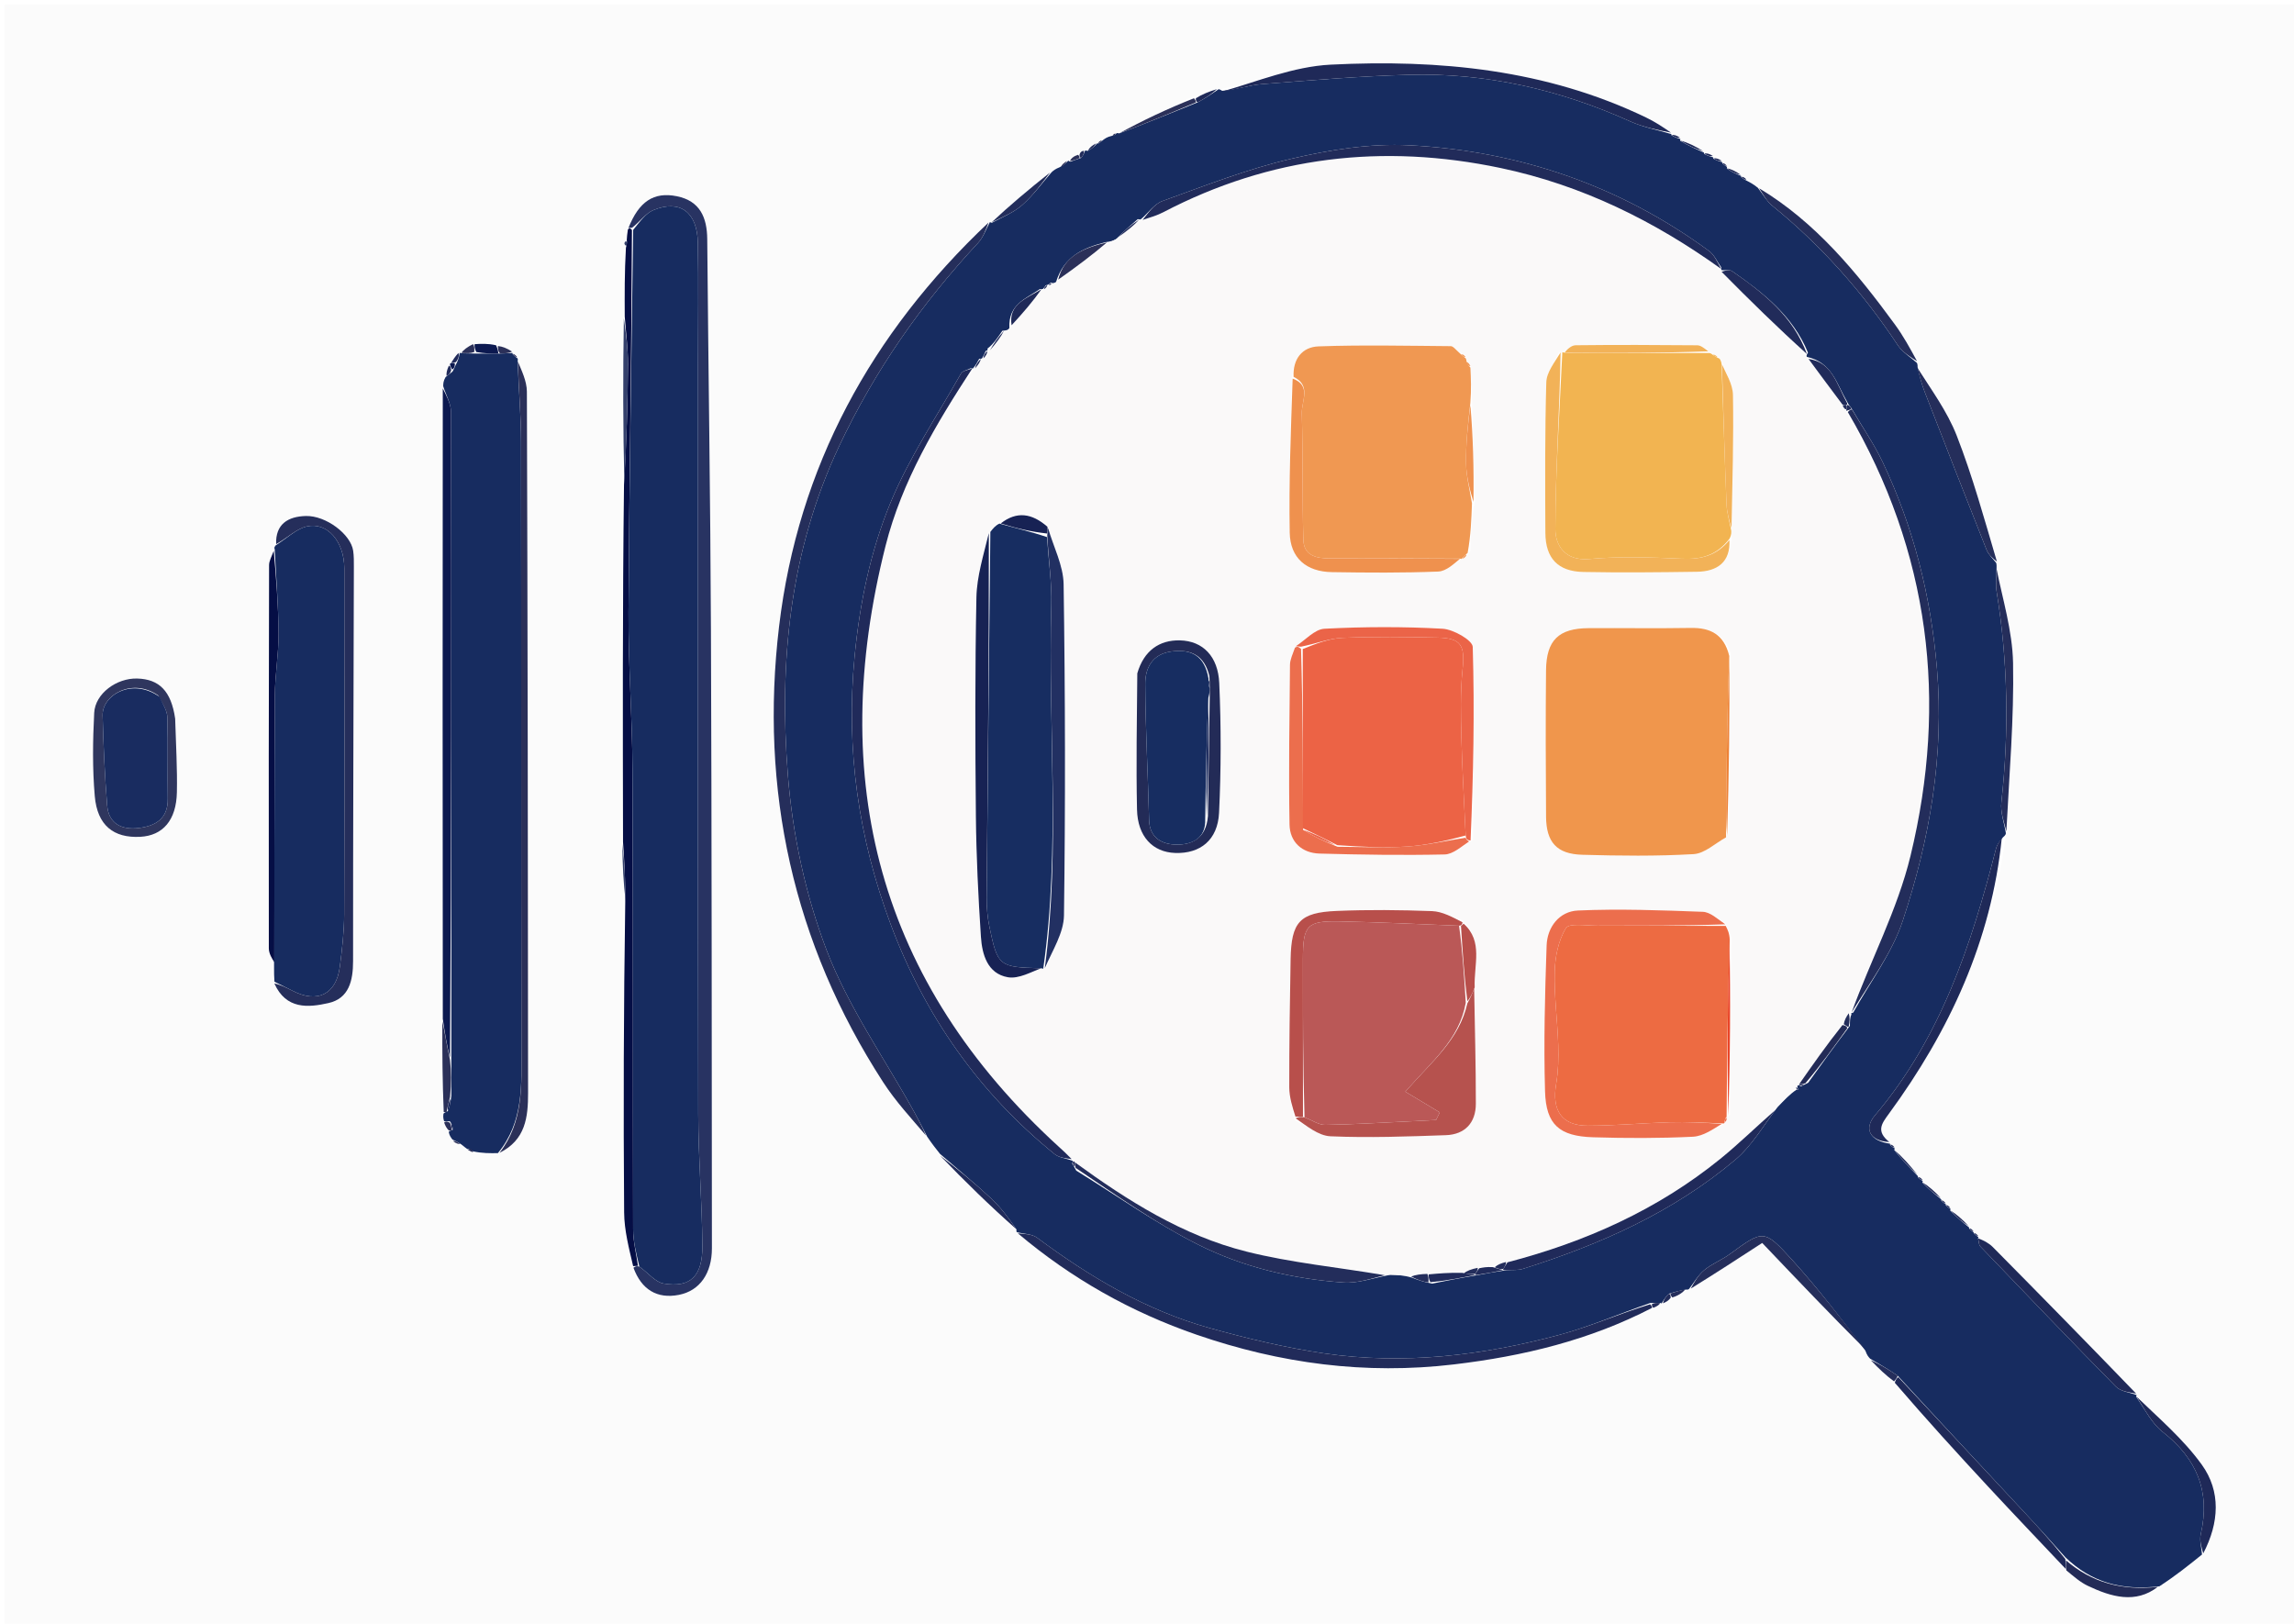 <svg version="1.1" id="Layer_1" xmlns="http://www.w3.org/2000/svg" xmlns:xlink="http://www.w3.org/1999/xlink" x="0px" y="0px"
	 width="100%" viewBox="0 0 493 349" enable-background="new 0 0 493 349" xml:space="preserve">
<path fill="#FBFBFB" opacity="1" stroke="none" 
	d="
M307,350 
	C204.667,350 102.833,350 1,350 
	C1,233.667 1,117.333 1,1 
	C165.333,1 329.667,1 494,1 
	C494,117.333 494,233.667 494,350 
	C431.833,350 369.667,350 307,350 
M418.053,258.338 
	C417.754,258.141 417.455,257.944 417.133,257.851 
	C417.133,257.851 417.233,257.814 417.014,257.194 
	C415.738,256.049 414.462,254.904 413.151,253.859 
	C413.151,253.859 413.254,253.835 413.08,253.306 
	C412.767,253.124 412.453,252.942 412.116,252.862 
	C412.116,252.862 412.216,252.833 411.989,252.2 
	C410.385,250.393 408.781,248.586 407.126,246.874 
	C407.126,246.874 407.232,246.856 407.07,246.325 
	C406.762,246.136 406.453,245.948 406.122,245.865 
	C406.122,245.865 406.219,245.819 405.844,245.088 
	C403.136,243.13 404.369,241.521 405.934,239.385 
	C418.954,221.607 427.984,202.136 431.064,179.669 
	C431.066,179.457 431.069,179.246 431.305,178.315 
	C431.812,166.373 432.849,154.42 432.625,142.492 
	C432.495,135.56 430.341,128.666 429.113,121.373 
	C429.113,121.373 429.01,121.005 429.305,120.41 
	C426.423,111.462 423.928,102.363 420.513,93.622 
	C418.456,88.356 414.968,83.649 412.141,78.328 
	C412.141,78.328 411.97,78.007 412.028,77.286 
	C410.449,74.78 409.011,72.171 407.267,69.785 
	C398.985,58.452 390.105,47.689 377.453,39.9 
	C376.777,39.553 376.1,39.205 375.224,38.266 
	C374.854,38.096 374.483,37.927 374.1,37.869 
	C374.1,37.869 374.207,37.833 374.011,37.351 
	C373.046,36.838 372.082,36.326 371.095,35.908 
	C371.095,35.908 371.192,35.893 371.007,35.375 
	C370.702,35.19 370.397,35.004 370.073,34.913 
	C370.073,34.913 370.162,34.876 369.913,34.281 
	C369.314,34.104 368.714,33.928 368.101,33.864 
	C368.101,33.864 368.208,33.829 367.973,33.194 
	C367.362,33.034 366.751,32.873 366.11,32.83 
	C366.11,32.83 366.228,32.802 365.894,32.196 
	C364.297,31.411 362.699,30.625 361.05,29.938 
	C361.05,29.938 361.151,29.891 360.922,29.282 
	C360.324,29.099 359.725,28.916 359.1,28.852 
	C359.1,28.852 359.22,28.827 358.986,28.183 
	C357.258,27.208 355.579,26.134 353.796,25.274 
	C332.298,14.904 309.291,12.728 285.964,13.895 
	C277.987,14.295 270.153,17.537 262.185,19.207 
	C262.185,19.207 261.907,19.165 261.151,19.143 
	C259.763,19.7 258.376,20.257 256.214,20.823 
	C250.86,23.379 245.506,25.934 240.082,28.567 
	C240.082,28.567 239.987,28.608 239.444,28.733 
	C239.295,28.844 239.147,28.956 238.414,29.085 
	C237.953,29.426 237.493,29.768 236.5,30.137 
	C236.255,30.369 236.01,30.601 235.86,30.872 
	C235.86,30.872 235.842,30.77 235.269,30.842 
	C234.679,31.292 234.089,31.742 233.338,32.295 
	C233.338,32.295 233.171,32.388 232.708,32.4 
	C232.393,32.493 232.156,32.683 231.414,33.046 
	C230.812,33.525 230.21,34.004 229.871,34.755 
	C229.871,34.755 229.573,34.521 228.985,34.686 
	C228.55,35.082 228.114,35.478 227.154,35.973 
	C226.771,36.317 226.388,36.661 225.329,37.13 
	C221.126,40.672 216.923,44.214 212.924,47.888 
	C212.924,47.888 212.754,47.714 212.124,47.943 
	C187.196,71.663 171.521,100.373 167.432,134.617 
	C163.239,169.734 170.431,202.657 189.777,232.564 
	C192.487,236.753 195.931,240.467 199.519,244.869 
	C200.348,245.912 201.177,246.954 201.99,248.686 
	C207.391,253.954 212.792,259.223 218.339,264.699 
	C218.339,264.699 218.553,264.835 218.936,265.317 
	C230.345,274.875 243.154,282.036 257.175,286.873 
	C275.092,293.053 293.406,295.508 312.454,293.251 
	C327.401,291.479 341.663,288.032 355.66,281.064 
	C356.149,280.742 356.639,280.421 357.026,280.065 
	C357.026,280.065 357.091,280.152 357.66,280.107 
	C358.133,279.813 358.605,279.52 359.76,279.114 
	C360.695,278.468 361.631,277.823 362.835,277.249 
	C362.835,277.249 362.998,277.024 363.704,276.909 
	C368.659,273.686 373.614,270.462 378.713,267.146 
	C386.068,274.871 393.46,282.637 400.885,290.942 
	C401.229,291.304 401.572,291.666 402.153,292.648 
	C403.746,294.147 405.34,295.646 407.249,297.726 
	C413.943,305.02 420.606,312.344 427.341,319.6 
	C432.826,325.51 438.398,331.339 444.198,337.819 
	C445.676,338.833 447.052,340.058 448.65,340.82 
	C453.76,343.259 458.963,344.742 464.882,340.852 
	C467.667,338.603 470.453,336.354 473.769,333.623 
	C476.954,327.253 477.296,320.532 473.21,314.837 
	C469.242,309.309 463.898,304.768 459.078,299.913 
	C459.078,299.913 459.205,299.844 458.966,299.217 
	C448.746,288.817 438.54,278.406 428.286,268.04 
	C427.394,267.139 426.194,266.543 425.106,265.899 
	C425.106,265.899 425.204,265.887 425.035,265.359 
	C424.729,265.168 424.422,264.978 424.094,264.899 
	C424.094,264.899 424.207,264.881 424.034,264.355 
	C423.732,264.161 423.431,263.966 423.11,263.873 
	C423.11,263.873 423.208,263.842 422.986,263.226 
	C421.711,262.079 420.435,260.932 419.128,259.882 
	C419.128,259.882 419.228,259.863 419.055,259.336 
	C418.746,259.148 418.438,258.96 418.105,258.888 
	C418.105,258.888 418.222,258.867 418.053,258.338 
M96.205,78.862 
	C96.039,79.542 95.873,80.223 95.278,81.301 
	C95.268,81.872 95.258,82.443 95.064,83.934 
	C95.096,128.955 95.128,173.976 94.973,219.918 
	C95.033,226.285 95.092,232.652 95.047,239.699 
	C95.179,240.13 95.312,240.56 95.454,241.537 
	C95.716,242.014 95.978,242.492 96.207,243.562 
	C96.551,244.016 96.895,244.47 97.426,245.544 
	C97.957,245.737 98.487,245.929 99.548,246.328 
	C99.847,246.545 100.146,246.763 100.703,247.314 
	C101.025,247.431 101.347,247.548 101.669,247.665 
	C101.591,247.467 101.512,247.269 102.012,247.925 
	C103.676,247.896 105.339,247.867 107.667,247.731 
	C112.997,245.014 113.489,240.022 113.487,234.944 
	C113.458,184.69 113.404,134.436 113.232,84.182 
	C113.224,81.854 112.034,79.529 111.323,77.116 
	C111.323,77.116 111.24,77.04 111.053,76.469 
	C110.736,76.246 110.419,76.023 110.093,75.895 
	C110.093,75.895 110.184,75.863 109.925,75.266 
	C108.951,74.859 107.976,74.453 106.213,73.714 
	C104.806,73.8 103.398,73.887 101.333,73.933 
	C100.475,74.554 99.616,75.175 98.868,75.928 
	C98.868,75.928 98.814,75.765 98.217,75.955 
	C97.795,76.635 97.373,77.316 96.724,78.11 
	C96.724,78.11 96.705,78.364 96.205,78.862 
M133.586,181.715 
	C133.781,185.797 133.975,189.879 134.009,194.891 
	C134.026,216.788 133.963,238.685 134.132,260.58 
	C134.162,264.441 135.166,268.293 135.856,272.847 
	C137.851,277.159 141.202,279.218 145.899,278.303 
	C150.417,277.422 153.002,273.631 152.996,268.283 
	C152.952,223.968 152.968,179.652 152.787,135.336 
	C152.672,107.358 152.229,79.382 151.992,51.404 
	C151.952,46.72 150.42,43.185 145.478,42.18 
	C140.462,41.16 137.292,43.349 134.825,49.627 
	C134.781,50.283 134.737,50.938 134.271,51.976 
	C134.242,52.099 134.167,52.234 134.195,52.343 
	C134.252,52.572 134.363,52.787 134.187,53.905 
	C134.212,58.622 134.237,63.338 133.87,68.752 
	C133.876,80.511 133.882,92.27 133.735,104.952 
	C133.788,130.293 133.841,155.634 133.586,181.715 
M58.933,211.735 
	C61.479,217.011 66.257,216.565 70.586,215.589 
	C74.99,214.597 75.88,210.794 75.879,206.578 
	C75.871,178.337 75.984,150.095 76.049,121.853 
	C76.052,120.691 76.067,119.514 75.899,118.37 
	C75.377,114.817 70.056,110.805 65.755,110.903 
	C61.873,110.992 59.176,112.674 58.783,117.513 
	C58.866,117.677 58.95,117.841 58.627,118.767 
	C58.349,119.669 57.83,120.571 57.828,121.473 
	C57.762,148.927 57.732,176.381 57.774,203.835 
	C57.776,204.983 58.52,206.13 58.814,208.024 
	C58.869,209.016 58.924,210.008 58.933,211.735 
M37.616,154.008 
	C36.788,148.529 34.232,145.963 29.474,145.835 
	C25.067,145.716 20.457,149.055 20.243,153.212 
	C19.937,159.166 19.853,165.184 20.367,171.115 
	C20.912,177.407 24.419,180.159 30.157,179.853 
	C34.991,179.595 37.885,176.304 38.014,170.305 
	C38.126,165.169 37.802,160.023 37.616,154.008 
z"/>
<path fill="#172C60" opacity="1" stroke="none" 
	d="
M237.032,30.109 
	C237.493,29.768 237.953,29.426 238.85,29.226 
	C239.519,29.113 239.753,28.861 239.987,28.608 
	C239.987,28.608 240.082,28.567 240.544,28.662 
	C246.34,26.507 251.675,24.256 257.398,21.997 
	C259.159,21.048 260.533,20.106 261.907,19.165 
	C261.907,19.165 262.185,19.207 262.661,19.521 
	C265.835,19.229 268.507,18.289 271.235,18.077 
	C281.75,17.259 292.275,16.361 302.812,16.075 
	C319.403,15.624 335.22,19.269 350.351,26.092 
	C353.149,27.354 356.256,27.933 359.22,28.827 
	C359.22,28.827 359.1,28.852 359.234,29.095 
	C359.962,29.522 360.557,29.707 361.151,29.891 
	C361.151,29.891 361.05,29.938 361.097,30.258 
	C362.839,31.319 364.533,32.061 366.228,32.802 
	C366.228,32.802 366.11,32.83 366.246,33.08 
	C366.99,33.496 367.599,33.663 368.208,33.829 
	C368.208,33.829 368.101,33.864 368.234,34.108 
	C368.966,34.526 369.564,34.701 370.162,34.876 
	C370.162,34.876 370.073,34.913 370.175,35.125 
	C370.582,35.522 370.887,35.708 371.192,35.893 
	C371.192,35.893 371.095,35.908 371.125,36.233 
	C372.173,36.983 373.19,37.408 374.207,37.833 
	C374.207,37.833 374.1,37.869 374.225,38.097 
	C374.708,38.503 375.066,38.681 375.423,38.858 
	C376.1,39.205 376.777,39.553 377.768,40.347 
	C378.996,41.939 379.738,43.294 380.848,44.194 
	C391.426,52.778 400.331,62.835 407.843,74.184 
	C408.849,75.703 410.576,76.745 411.97,78.007 
	C411.97,78.007 412.141,78.328 412.108,78.905 
	C412.579,81.036 413.007,82.619 413.598,84.139 
	C418.01,95.494 422.432,106.845 426.928,118.166 
	C427.347,119.222 428.303,120.064 429.01,121.005 
	C429.01,121.005 429.113,121.373 429.082,122.024 
	C429.054,124.164 428.855,125.685 429.09,127.136 
	C431.533,142.192 431.791,157.276 430.109,172.434 
	C429.872,174.572 430.724,176.831 431.072,179.034 
	C431.069,179.246 431.066,179.457 430.472,179.953 
	C429.568,180.963 429.15,181.662 428.956,182.418 
	C423.663,203.046 417.083,223.064 402.956,239.713 
	C400.424,242.697 401.963,245.248 406.219,245.819 
	C406.219,245.819 406.122,245.865 406.212,246.082 
	C406.612,246.484 406.922,246.67 407.232,246.856 
	C407.232,246.856 407.126,246.874 407.104,247.208 
	C408.793,249.306 410.504,251.069 412.216,252.833 
	C412.216,252.833 412.116,252.862 412.211,253.08 
	C412.622,253.477 412.938,253.656 413.254,253.835 
	C413.254,253.835 413.151,253.859 413.144,254.176 
	C414.502,255.6 415.868,256.707 417.233,257.814 
	C417.233,257.814 417.133,257.851 417.217,258.07 
	C417.608,258.482 417.915,258.675 418.222,258.867 
	C418.222,258.867 418.105,258.888 418.201,259.097 
	C418.607,259.492 418.917,259.677 419.228,259.863 
	C419.228,259.863 419.128,259.882 419.127,260.199 
	C420.487,261.625 421.847,262.733 423.208,263.842 
	C423.208,263.842 423.11,263.873 423.2,264.089 
	C423.596,264.498 423.901,264.689 424.207,264.881 
	C424.207,264.881 424.094,264.899 424.19,265.108 
	C424.593,265.506 424.898,265.696 425.204,265.887 
	C425.204,265.887 425.106,265.899 425.109,266.209 
	C425.268,266.988 425.29,267.584 425.598,267.905 
	C435.27,277.985 444.926,288.082 454.729,298.033 
	C455.766,299.085 457.691,299.261 459.205,299.844 
	C459.205,299.844 459.078,299.913 459.099,300.217 
	C460.976,302.96 462.428,305.915 464.763,307.744 
	C472.105,313.493 475.075,320.551 472.96,329.735 
	C472.647,331.098 473.126,332.643 473.238,334.104 
	C470.453,336.354 467.667,338.603 464.075,340.946 
	C455.951,341.913 449.475,340.097 443.874,334.714 
	C440.806,331.257 437.899,328.09 434.969,324.944 
	C425.973,315.284 416.967,305.633 407.818,295.673 
	C405.752,294.255 403.833,293.141 401.915,292.028 
	C401.572,291.666 401.229,291.304 400.885,290.297 
	C395.626,283.308 390.587,276.763 385.048,270.674 
	C379.082,264.115 378.9,264.333 371.734,269.552 
	C369.995,270.818 367.903,271.623 366.254,272.981 
	C364.946,274.058 364.067,275.657 362.998,277.024 
	C362.998,277.024 362.835,277.249 362.309,277.167 
	C360.85,277.392 359.918,277.699 358.657,278.054 
	C357.916,278.787 357.504,279.469 357.091,280.152 
	C357.091,280.152 357.026,280.065 356.724,280.042 
	C355.95,280.018 355.479,280.017 354.634,280.054 
	C347.89,282.39 341.642,285.147 335.124,286.899 
	C318.568,291.347 301.68,293.369 284.603,290.883 
	C276.323,289.677 268.111,287.692 260.036,285.455 
	C246.309,281.652 234.253,274.471 222.886,266.024 
	C221.766,265.191 220.013,265.211 218.553,264.835 
	C218.553,264.835 218.339,264.699 218.46,264.263 
	C216.731,261.73 215.036,259.47 213,257.574 
	C209.446,254.264 205.682,251.177 202.006,247.996 
	C201.177,246.954 200.348,245.912 199.257,244.303 
	C198.151,242.149 197.332,240.547 196.461,238.975 
	C190.06,227.419 182.287,216.389 177.629,204.17 
	C173.099,192.291 170.328,179.31 169.323,166.611 
	C167.405,142.373 169.684,118.515 180.346,95.883 
	C188.006,79.622 198.041,65.272 210.197,52.213 
	C211.34,50.984 211.915,49.226 212.754,47.714 
	C212.754,47.714 212.924,47.888 213.189,47.868 
	C215.568,46.597 217.935,45.63 219.734,44.027 
	C222.061,41.952 223.936,39.369 226.006,37.005 
	C226.388,36.661 226.771,36.317 227.764,35.926 
	C228.774,35.426 229.173,34.974 229.573,34.521 
	C229.573,34.521 229.871,34.755 230.06,34.742 
	C230.835,34.482 231.421,34.235 232.331,33.938 
	C232.827,33.388 232.999,32.888 233.171,32.388 
	C233.171,32.388 233.338,32.295 233.752,32.431 
	C234.725,31.968 235.283,31.369 235.842,30.77 
	C235.842,30.77 235.86,30.872 236.071,30.83 
	C236.532,30.562 236.782,30.335 237.032,30.109 
M225.185,61.191 
	C225.185,61.191 225.304,61.223 224.747,61.323 
	C224.542,61.624 224.337,61.925 224.111,62.125 
	C224.111,62.125 224.21,62.153 223.495,62.12 
	C220.61,64.153 216.661,65.327 216.925,70.506 
	C216.781,70.846 216.525,71.029 215.416,71.088 
	C214.448,72.534 213.479,73.981 212.182,74.948 
	C212.286,75.111 212.391,75.273 211.834,75.437 
	C211.586,76.001 211.338,76.566 211.042,77.035 
	C211.042,77.035 211.136,77.086 210.428,77.132 
	C210.04,77.857 209.652,78.581 209.141,79.139 
	C209.141,79.139 209.312,79.256 208.58,79.16 
	C207.875,79.53 206.843,79.715 206.515,80.297 
	C201.337,89.482 195.374,98.357 191.378,108.04 
	C187.059,118.508 184.761,129.616 183.652,141.179 
	C181.741,161.114 184.506,180.117 191.383,198.586 
	C198.666,218.143 210.32,234.829 226.637,248.046 
	C227.628,248.848 229.174,248.966 230.532,249.501 
	C230.532,249.501 230.643,249.547 230.421,250.076 
	C230.613,250.384 230.805,250.693 231.301,251.604 
	C239.972,256.944 248.336,262.893 257.397,267.457 
	C267.125,272.358 277.818,274.885 288.744,275.649 
	C291.78,275.862 294.911,274.729 298.818,273.979 
	C300.229,274.028 301.64,274.077 303.46,274.601 
	C304.637,275.058 305.814,275.514 307.793,275.886 
	C310.871,275.265 313.948,274.645 317.827,274.005 
	C319.555,273.676 321.282,273.346 323.829,273.004 
	C324.986,272.919 326.212,273.053 327.29,272.714 
	C343.845,267.507 359.562,260.54 372.936,249.262 
	C376.446,246.302 378.889,242.077 382.057,237.862 
	C383.362,236.51 384.666,235.158 386.154,234.152 
	C386.276,234.183 386.398,234.215 386.52,234.246 
	C386.394,234.038 386.267,233.829 386.274,233.306 
	C386.274,233.306 386.575,233.144 387.034,233.49 
	C387.355,233.331 387.676,233.173 388.599,232.709 
	C391.404,228.798 394.209,224.887 397.559,220.485 
	C397.562,219.533 397.566,218.58 397.911,218.034 
	C397.793,217.902 397.674,217.77 398.275,217.637 
	C401.896,211.077 406.611,204.878 408.924,197.885 
	C414.718,180.362 417.861,162.448 416.266,143.635 
	C414.944,128.034 411.256,113.389 404.634,99.38 
	C402.762,95.419 400.223,91.773 397.775,87.554 
	C397.577,87.287 397.321,87.101 396.929,86.287 
	C394.74,82.594 393.742,77.835 388.247,76.697 
	C388.247,76.697 388.119,76.416 388.547,75.782 
	C385.315,67.902 378.939,62.927 372.247,58.281 
	C371.68,57.888 370.653,58.157 369.946,58.054 
	C369.946,58.054 369.888,58.163 369.894,57.447 
	C369.042,56.264 368.421,54.765 367.303,53.946 
	C348.115,39.882 326.421,32.428 302.838,31.227 
	C294.432,30.799 285.718,32.205 277.463,34.133 
	C268.046,36.332 258.939,39.924 249.806,43.212 
	C248.006,43.861 246.701,45.886 245.124,47.17 
	C245.124,47.17 245.232,47.206 244.505,47.1 
	C243.003,48.402 241.5,49.704 239.765,51.495 
	C239.278,51.703 238.791,51.911 237.52,52.062 
	C232.876,53.276 228.639,55.015 226.917,60.723 
	C226.617,60.841 226.317,60.958 225.817,60.739 
	C225.621,60.928 225.426,61.117 225.185,61.191 
z"/>
<path fill="#172C60" opacity="1" stroke="none" 
	d="
M95.445,240.991 
	C95.312,240.56 95.179,240.13 95.308,239.355 
	C95.568,239.01 95.985,239.006 96.251,238.799 
	C96.676,237.717 96.835,236.843 96.99,235.527 
	C96.989,232.735 96.991,230.384 96.994,227.562 
	C96.997,180.925 97.02,134.758 96.928,88.592 
	C96.925,86.731 95.833,84.873 95.248,83.014 
	C95.258,82.443 95.268,81.872 95.765,81.037 
	C96.51,80.512 96.768,80.25 97.268,79.827 
	C97.669,79.12 97.828,78.574 98.241,77.827 
	C98.601,77.005 98.707,76.385 98.814,75.765 
	C98.814,75.765 98.868,75.928 99.204,75.919 
	C100.327,75.936 101.114,75.962 102.333,75.992 
	C104.208,75.994 105.65,75.992 107.478,75.985 
	C108.637,75.941 109.41,75.902 110.184,75.863 
	C110.184,75.863 110.093,75.895 110.188,76.132 
	C110.602,76.592 110.921,76.816 111.24,77.04 
	C111.24,77.04 111.323,77.116 111.254,77.631 
	C111.463,83.762 111.974,89.377 111.982,94.993 
	C112.049,138.403 111.968,181.813 112.065,225.224 
	C112.083,233.209 112.539,241.158 107.002,247.839 
	C105.339,247.867 103.676,247.896 101.614,247.456 
	C100.958,246.952 100.702,246.95 100.445,246.98 
	C100.146,246.763 99.847,246.545 99.15,245.973 
	C98.247,245.387 97.743,245.156 97.239,244.925 
	C96.895,244.47 96.551,244.016 96.436,243.271 
	C96.666,242.981 97.091,242.954 97.306,242.805 
	C97.323,242.102 97.126,241.55 96.681,240.996 
	C96.104,240.976 95.774,240.975 95.445,240.991 
z"/>
<path fill="#172C60" opacity="1" stroke="none" 
	d="
M59.033,118.005 
	C58.95,117.841 58.866,117.677 59.241,117.216 
	C61.755,115.619 63.66,113.687 65.897,113.156 
	C70.308,112.109 73.986,116.381 73.993,122.143 
	C74.025,146.914 74.048,171.684 73.967,196.455 
	C73.955,200.236 73.519,204.034 73.031,207.792 
	C72.264,213.7 68.222,215.699 62.916,212.966 
	C61.612,212.295 60.292,211.654 58.979,210.999 
	C58.924,210.008 58.869,209.016 58.894,207.164 
	C58.991,187.364 58.954,168.424 59.067,149.484 
	C59.094,145.034 59.893,140.585 59.864,136.139 
	C59.825,130.093 59.332,124.05 59.033,118.005 
z"/>
<path fill="#283362" opacity="1" stroke="none" 
	d="
M135.054,49.009 
	C137.292,43.349 140.462,41.16 145.478,42.18 
	C150.42,43.185 151.952,46.72 151.992,51.404 
	C152.229,79.382 152.672,107.358 152.787,135.336 
	C152.968,179.652 152.952,223.968 152.996,268.283 
	C153.002,273.631 150.417,277.422 145.899,278.303 
	C141.202,279.218 137.851,277.159 136.134,272.474 
	C136.644,272.089 136.875,272.079 137.409,272.235 
	C139.339,273.606 140.838,275.573 142.617,275.872 
	C148.335,276.833 150.992,274.319 150.946,267.792 
	C150.879,258.35 150.073,248.911 150.057,239.47 
	C149.964,185.701 150.013,131.932 150.013,78.163 
	C150.013,69.511 150.131,60.858 149.976,52.209 
	C149.857,45.578 146.125,42.819 140.432,45.156 
	C138.755,45.845 137.533,47.642 135.84,48.951 
	C135.403,48.984 135.229,48.997 135.054,49.009 
z"/>
<path fill="#252E5B" opacity="1" stroke="none" 
	d="
M212.439,47.828 
	C211.915,49.226 211.34,50.984 210.197,52.213 
	C198.041,65.272 188.006,79.622 180.346,95.883 
	C169.684,118.515 167.405,142.373 169.323,166.611 
	C170.328,179.31 173.099,192.291 177.629,204.17 
	C182.287,216.389 190.06,227.419 196.461,238.975 
	C197.332,240.547 198.151,242.149 199.015,244.069 
	C195.931,240.467 192.487,236.753 189.777,232.564 
	C170.431,202.657 163.239,169.734 167.432,134.617 
	C171.521,100.373 187.196,71.663 212.439,47.828 
z"/>
<path fill="#2B3059" opacity="1" stroke="none" 
	d="
M107.334,247.785 
	C112.539,241.158 112.083,233.209 112.065,225.224 
	C111.968,181.813 112.049,138.403 111.982,94.993 
	C111.974,89.377 111.463,83.762 111.29,77.674 
	C112.034,79.529 113.224,81.854 113.232,84.182 
	C113.404,134.436 113.458,184.69 113.487,234.944 
	C113.489,240.022 112.997,245.014 107.334,247.785 
z"/>
<path fill="#050E45" opacity="1" stroke="none" 
	d="
M137.107,272.068 
	C136.875,272.079 136.644,272.089 136.066,272.125 
	C135.166,268.293 134.162,264.441 134.132,260.58 
	C133.963,238.685 134.026,216.788 134.368,194.128 
	C134.449,189.235 134.171,185.105 133.893,180.975 
	C133.841,155.634 133.788,130.293 134.103,104.19 
	C134.646,95.031 134.909,86.634 134.953,78.236 
	C134.97,74.844 134.507,71.449 134.262,68.055 
	C134.237,63.338 134.212,58.622 134.513,53.266 
	C134.791,52.282 134.742,51.938 134.693,51.594 
	C134.737,50.938 134.781,50.283 134.939,49.318 
	C135.229,48.997 135.403,48.984 135.814,49.428 
	C135.703,77.126 135.223,104.367 135.072,131.61 
	C135.01,142.882 135.883,154.156 135.93,165.431 
	C136.067,198.367 135.978,231.305 136.064,264.241 
	C136.07,266.851 136.743,269.459 137.107,272.068 
z"/>
<path fill="#212B5A" opacity="1" stroke="none" 
	d="
M218.744,265.076 
	C220.013,265.211 221.766,265.191 222.886,266.024 
	C234.253,274.471 246.309,281.652 260.036,285.455 
	C268.111,287.692 276.323,289.677 284.603,290.883 
	C301.68,293.369 318.568,291.347 335.124,286.899 
	C341.642,285.147 347.89,282.39 354.637,280.326 
	C355.022,280.741 355.03,280.922 355.039,281.104 
	C341.663,288.032 327.401,291.479 312.454,293.251 
	C293.406,295.508 275.092,293.053 257.175,286.873 
	C243.154,282.036 230.345,274.875 218.744,265.076 
z"/>
<path fill="#252E5B" opacity="1" stroke="none" 
	d="
M58.956,211.367 
	C60.292,211.654 61.612,212.295 62.916,212.966 
	C68.222,215.699 72.264,213.7 73.031,207.792 
	C73.519,204.034 73.955,200.236 73.967,196.455 
	C74.048,171.684 74.025,146.914 73.993,122.143 
	C73.986,116.381 70.308,112.109 65.897,113.156 
	C63.66,113.687 61.755,115.619 59.344,116.959 
	C59.176,112.674 61.873,110.992 65.755,110.903 
	C70.056,110.805 75.377,114.817 75.899,118.37 
	C76.067,119.514 76.052,120.691 76.049,121.853 
	C75.984,150.095 75.871,178.337 75.879,206.578 
	C75.88,210.794 74.99,214.597 70.586,215.589 
	C66.257,216.565 61.479,217.011 58.956,211.367 
z"/>
<path fill="#0C1950" opacity="1" stroke="none" 
	d="
M95.156,83.474 
	C95.833,84.873 96.925,86.731 96.928,88.592 
	C97.02,134.758 96.997,180.925 96.71,227.285 
	C96.003,224.651 95.582,221.824 95.16,218.998 
	C95.128,173.976 95.096,128.955 95.156,83.474 
z"/>
<path fill="#1F2958" opacity="1" stroke="none" 
	d="
M359.103,28.505 
	C356.256,27.933 353.149,27.354 350.351,26.092 
	C335.22,19.269 319.403,15.624 302.812,16.075 
	C292.275,16.361 281.75,17.259 271.235,18.077 
	C268.507,18.289 265.835,19.229 262.696,19.657 
	C270.153,17.537 277.987,14.295 285.964,13.895 
	C309.291,12.728 332.298,14.904 353.796,25.274 
	C355.579,26.134 357.258,27.208 359.103,28.505 
z"/>
<path fill="#2F365E" opacity="1" stroke="none" 
	d="
M37.643,154.445 
	C37.802,160.023 38.126,165.169 38.014,170.305 
	C37.885,176.304 34.991,179.595 30.157,179.853 
	C24.419,180.159 20.912,177.407 20.367,171.115 
	C19.853,165.184 19.937,159.166 20.243,153.212 
	C20.457,149.055 25.067,145.716 29.474,145.835 
	C34.232,145.963 36.788,148.529 37.643,154.445 
M34.003,149.481 
	C28.435,145.561 21.94,149.388 22.055,153.756 
	C22.225,160.212 22.51,166.673 23.03,173.109 
	C23.351,177.089 26.214,178.408 29.803,177.969 
	C33.402,177.529 36.121,175.987 36.056,171.663 
	C35.969,165.832 36.123,159.997 35.968,154.169 
	C35.932,152.794 35.075,151.442 34.003,149.481 
z"/>
<path fill="#1F2958" opacity="1" stroke="none" 
	d="
M406.032,245.454 
	C401.963,245.248 400.424,242.697 402.956,239.713 
	C417.083,223.064 423.663,203.046 428.956,182.418 
	C429.15,181.662 429.568,180.963 430.201,180.118 
	C427.984,202.136 418.954,221.607 405.934,239.385 
	C404.369,241.521 403.136,243.13 406.032,245.454 
z"/>
<path fill="#252E5B" opacity="1" stroke="none" 
	d="
M431.188,178.675 
	C430.724,176.831 429.872,174.572 430.109,172.434 
	C431.791,157.276 431.533,142.192 429.09,127.136 
	C428.855,125.685 429.054,124.164 429.075,122.215 
	C430.341,128.666 432.495,135.56 432.625,142.492 
	C432.849,154.42 431.812,166.373 431.188,178.675 
z"/>
<path fill="#1F2958" opacity="1" stroke="none" 
	d="
M407.965,295.979 
	C416.967,305.633 425.973,315.284 434.969,324.944 
	C437.899,328.09 440.806,331.257 443.861,335.079 
	C443.976,336.23 443.953,336.717 443.931,337.204 
	C438.398,331.339 432.826,325.51 427.341,319.6 
	C420.606,312.344 413.943,305.02 407.204,297.193 
	C407.428,296.434 407.697,296.206 407.965,295.979 
z"/>
<path fill="#252E5B" opacity="1" stroke="none" 
	d="
M363.351,276.967 
	C364.067,275.657 364.946,274.058 366.254,272.981 
	C367.903,271.623 369.995,270.818 371.734,269.552 
	C378.9,264.333 379.082,264.115 385.048,270.674 
	C390.587,276.763 395.626,283.308 400.869,290.028 
	C393.46,282.637 386.068,274.871 378.713,267.146 
	C373.614,270.462 368.659,273.686 363.351,276.967 
z"/>
<path fill="#252E5B" opacity="1" stroke="none" 
	d="
M411.999,77.647 
	C410.576,76.745 408.849,75.703 407.843,74.184 
	C400.331,62.835 391.426,52.778 380.848,44.194 
	C379.738,43.294 378.996,41.939 378.041,40.457 
	C390.105,47.689 398.985,58.452 407.267,69.785 
	C409.011,72.171 410.449,74.78 411.999,77.647 
z"/>
<path fill="#252E5B" opacity="1" stroke="none" 
	d="
M429.157,120.707 
	C428.303,120.064 427.347,119.222 426.928,118.166 
	C422.432,106.845 418.01,95.494 413.598,84.139 
	C413.007,82.619 412.579,81.036 412.099,79.087 
	C414.968,83.649 418.456,88.356 420.513,93.622 
	C423.928,102.363 426.423,111.462 429.157,120.707 
z"/>
<path fill="#050E45" opacity="1" stroke="none" 
	d="
M58.83,118.386 
	C59.332,124.05 59.825,130.093 59.864,136.139 
	C59.893,140.585 59.094,145.034 59.067,149.484 
	C58.954,168.424 58.991,187.364 58.946,206.791 
	C58.52,206.13 57.776,204.983 57.774,203.835 
	C57.732,176.381 57.762,148.927 57.828,121.473 
	C57.83,120.571 58.349,119.669 58.83,118.386 
z"/>
<path fill="#1F2958" opacity="1" stroke="none" 
	d="
M459.085,299.53 
	C457.691,299.261 455.766,299.085 454.729,298.033 
	C444.926,288.082 435.27,277.985 425.598,267.905 
	C425.29,267.584 425.268,266.988 425.125,266.163 
	C426.194,266.543 427.394,267.139 428.286,268.04 
	C438.54,278.406 448.746,288.817 459.085,299.53 
z"/>
<path fill="#1F2958" opacity="1" stroke="none" 
	d="
M473.503,333.864 
	C473.126,332.643 472.647,331.098 472.96,329.735 
	C475.075,320.551 472.105,313.493 464.763,307.744 
	C462.428,305.915 460.976,302.96 459.139,300.157 
	C463.898,304.768 469.242,309.309 473.21,314.837 
	C477.296,320.532 476.954,327.253 473.503,333.864 
z"/>
<path fill="#34406C" opacity="1" stroke="none" 
	d="
M134.066,68.404 
	C134.507,71.449 134.97,74.844 134.953,78.236 
	C134.909,86.634 134.646,95.031 134.18,103.728 
	C133.882,92.27 133.876,80.511 134.066,68.404 
z"/>
<path fill="#232B57" opacity="1" stroke="none" 
	d="
M444.064,337.512 
	C443.953,336.717 443.976,336.23 444.011,335.378 
	C449.475,340.097 455.951,341.913 463.74,341.063 
	C458.963,344.742 453.76,343.259 448.65,340.82 
	C447.052,340.058 445.676,338.833 444.064,337.512 
z"/>
<path fill="#212B5A" opacity="1" stroke="none" 
	d="
M201.998,248.341 
	C205.682,251.177 209.446,254.264 213,257.574 
	C215.036,259.47 216.731,261.73 218.387,264.159 
	C212.792,259.223 207.391,253.954 201.998,248.341 
z"/>
<path fill="#2B3059" opacity="1" stroke="none" 
	d="
M257.01,22.005 
	C251.675,24.256 246.34,26.507 240.579,28.624 
	C245.506,25.934 250.86,23.379 256.605,21.116 
	C257.001,21.608 257.006,21.806 257.01,22.005 
z"/>
<path fill="#232D5B" opacity="1" stroke="none" 
	d="
M225.668,37.068 
	C223.936,39.369 222.061,41.952 219.734,44.027 
	C217.935,45.63 215.568,46.597 213.087,47.802 
	C216.923,44.214 221.126,40.672 225.668,37.068 
z"/>
<path fill="#2B3059" opacity="1" stroke="none" 
	d="
M95.067,219.458 
	C95.582,221.824 96.003,224.651 96.709,227.755 
	C96.991,230.384 96.989,232.735 96.728,235.739 
	C96.308,237.264 96.146,238.135 95.985,239.006 
	C95.985,239.006 95.568,239.01 95.36,239.014 
	C95.092,232.652 95.033,226.285 95.067,219.458 
z"/>
<path fill="#34406C" opacity="1" stroke="none" 
	d="
M133.74,181.345 
	C134.171,185.105 134.449,189.235 134.448,193.663 
	C133.975,189.879 133.781,185.797 133.74,181.345 
z"/>
<path fill="#1F2958" opacity="1" stroke="none" 
	d="
M412.103,252.517 
	C410.504,251.069 408.793,249.306 407.129,247.161 
	C408.781,248.586 410.385,250.393 412.103,252.517 
z"/>
<path fill="#252E5B" opacity="1" stroke="none" 
	d="
M407.818,295.673 
	C407.697,296.206 407.428,296.434 407.046,296.903 
	C405.34,295.646 403.746,294.147 402.034,292.338 
	C403.833,293.141 405.752,294.255 407.818,295.673 
z"/>
<path fill="#1F2958" opacity="1" stroke="none" 
	d="
M423.097,263.534 
	C421.847,262.733 420.487,261.625 419.143,260.151 
	C420.435,260.932 421.711,262.079 423.097,263.534 
z"/>
<path fill="#1F2958" opacity="1" stroke="none" 
	d="
M417.124,257.504 
	C415.868,256.707 414.502,255.6 413.161,254.126 
	C414.462,254.904 415.738,256.049 417.124,257.504 
z"/>
<path fill="#0C1950" opacity="1" stroke="none" 
	d="
M107.092,75.99 
	C105.65,75.992 104.208,75.994 102.355,75.657 
	C101.96,74.87 101.975,74.422 101.991,73.974 
	C103.398,73.887 104.806,73.8 106.606,74.204 
	C107.031,75.127 107.061,75.558 107.092,75.99 
z"/>
<path fill="#1F2958" opacity="1" stroke="none" 
	d="
M366.061,32.499 
	C364.533,32.061 362.839,31.319 361.123,30.209 
	C362.699,30.625 364.297,31.411 366.061,32.499 
z"/>
<path fill="#1F2958" opacity="1" stroke="none" 
	d="
M374.109,37.592 
	C373.19,37.408 372.173,36.983 371.137,36.186 
	C372.082,36.326 373.046,36.838 374.109,37.592 
z"/>
<path fill="#2B3059" opacity="1" stroke="none" 
	d="
M101.662,73.953 
	C101.975,74.422 101.96,74.87 101.922,75.653 
	C101.114,75.962 100.327,75.936 99.149,75.853 
	C99.616,75.175 100.475,74.554 101.662,73.953 
z"/>
<path fill="#2B3059" opacity="1" stroke="none" 
	d="
M107.478,75.985 
	C107.061,75.558 107.031,75.127 107.001,74.37 
	C107.976,74.453 108.951,74.859 110.054,75.565 
	C109.41,75.902 108.637,75.941 107.478,75.985 
z"/>
<path fill="#1F2958" opacity="1" stroke="none" 
	d="
M257.398,21.997 
	C257.006,21.806 257.001,21.608 256.992,21.111 
	C258.376,20.257 259.763,19.7 261.529,19.154 
	C260.533,20.106 259.159,21.048 257.398,21.997 
z"/>
<path fill="#252E5B" opacity="1" stroke="none" 
	d="
M358.985,278.005 
	C359.918,277.699 360.85,277.392 362.175,277.132 
	C361.631,277.823 360.695,278.468 359.393,278.865 
	C359.012,278.412 358.999,278.208 358.985,278.005 
z"/>
<path fill="#2B3059" opacity="1" stroke="none" 
	d="
M95.449,241.264 
	C95.774,240.975 96.104,240.976 96.708,241.322 
	C97.019,242.085 97.055,242.52 97.091,242.954 
	C97.091,242.954 96.666,242.981 96.453,242.975 
	C95.978,242.492 95.716,242.014 95.449,241.264 
z"/>
<path fill="#202A5A" opacity="1" stroke="none" 
	d="
M98.515,75.86 
	C98.707,76.385 98.601,77.005 97.981,77.83 
	C97.296,78.021 97.123,78.009 96.951,77.996 
	C97.373,77.316 97.795,76.635 98.515,75.86 
z"/>
<path fill="#232D5B" opacity="1" stroke="none" 
	d="
M235.556,30.806 
	C235.283,31.369 234.725,31.968 233.832,32.379 
	C234.089,31.742 234.679,31.292 235.556,30.806 
z"/>
<path fill="#212B5A" opacity="1" stroke="none" 
	d="
M358.657,278.054 
	C358.999,278.208 359.012,278.412 359.052,278.921 
	C358.605,279.52 358.133,279.813 357.376,280.129 
	C357.504,279.469 357.916,278.787 358.657,278.054 
z"/>
<path fill="#2B3059" opacity="1" stroke="none" 
	d="
M100.574,247.147 
	C100.702,246.95 100.958,246.952 101.324,247.028 
	C101.512,247.269 101.591,247.467 101.669,247.665 
	C101.347,247.548 101.025,247.431 100.574,247.147 
z"/>
<path fill="#2B3059" opacity="1" stroke="none" 
	d="
M232.007,33.989 
	C231.421,34.235 230.835,34.482 229.928,34.605 
	C230.21,34.004 230.812,33.525 231.708,33.263 
	C232.004,33.649 232.006,33.819 232.007,33.989 
z"/>
<path fill="#0C1950" opacity="1" stroke="none" 
	d="
M96.837,78.053 
	C97.123,78.009 97.296,78.021 97.728,78.031 
	C97.828,78.574 97.669,79.12 97.21,79.416 
	C96.842,78.9 96.774,78.632 96.705,78.364 
	C96.705,78.364 96.724,78.11 96.837,78.053 
z"/>
<path fill="#2B3059" opacity="1" stroke="none" 
	d="
M97.332,245.234 
	C97.743,245.156 98.247,245.387 98.885,245.87 
	C98.487,245.929 97.957,245.737 97.332,245.234 
z"/>
<path fill="#252E5B" opacity="1" stroke="none" 
	d="
M355.349,281.084 
	C355.03,280.922 355.022,280.741 355.01,280.288 
	C355.479,280.017 355.95,280.018 356.776,280.059 
	C356.639,280.421 356.149,280.742 355.349,281.084 
z"/>
<path fill="#202A5A" opacity="1" stroke="none" 
	d="
M96.455,78.613 
	C96.774,78.632 96.842,78.9 96.968,79.578 
	C96.768,80.25 96.51,80.512 95.98,80.838 
	C95.873,80.223 96.039,79.542 96.455,78.613 
z"/>
<path fill="#232D5B" opacity="1" stroke="none" 
	d="
M232.331,33.938 
	C232.006,33.819 232.004,33.649 231.999,33.225 
	C232.156,32.683 232.393,32.493 232.94,32.394 
	C232.999,32.888 232.827,33.388 232.331,33.938 
z"/>
<path fill="#1F2958" opacity="1" stroke="none" 
	d="
M361.036,29.587 
	C360.557,29.707 359.962,29.522 359.248,29.035 
	C359.725,28.916 360.324,29.099 361.036,29.587 
z"/>
<path fill="#1F2958" opacity="1" stroke="none" 
	d="
M368.091,33.511 
	C367.599,33.663 366.99,33.496 366.261,33.022 
	C366.751,32.873 367.362,33.034 368.091,33.511 
z"/>
<path fill="#1F2958" opacity="1" stroke="none" 
	d="
M370.037,34.579 
	C369.564,34.701 368.966,34.526 368.242,34.052 
	C368.714,33.928 369.314,34.104 370.037,34.579 
z"/>
<path fill="#2B3059" opacity="1" stroke="none" 
	d="
M229.279,34.603 
	C229.173,34.974 228.774,35.426 228.027,35.876 
	C228.114,35.478 228.55,35.082 229.279,34.603 
z"/>
<path fill="#2B3059" opacity="1" stroke="none" 
	d="
M236.766,30.123 
	C236.782,30.335 236.532,30.562 236.023,30.811 
	C236.01,30.601 236.255,30.369 236.766,30.123 
z"/>
<path fill="#2B3059" opacity="1" stroke="none" 
	d="
M111.147,76.754 
	C110.921,76.816 110.602,76.592 110.193,76.084 
	C110.419,76.023 110.736,76.246 111.147,76.754 
z"/>
<path fill="#34406C" opacity="1" stroke="none" 
	d="
M134.482,51.785 
	C134.742,51.938 134.791,52.282 134.646,52.817 
	C134.363,52.787 134.252,52.572 134.195,52.343 
	C134.167,52.234 134.242,52.099 134.482,51.785 
z"/>
<path fill="#2B3059" opacity="1" stroke="none" 
	d="
M239.715,28.67 
	C239.753,28.861 239.519,29.113 239.142,29.217 
	C239.147,28.956 239.295,28.844 239.715,28.67 
z"/>
<path fill="#1F2958" opacity="1" stroke="none" 
	d="
M425.12,265.623 
	C424.898,265.696 424.593,265.506 424.201,265.051 
	C424.422,264.978 424.729,265.168 425.12,265.623 
z"/>
<path fill="#1F2958" opacity="1" stroke="none" 
	d="
M424.12,264.618 
	C423.901,264.689 423.596,264.498 423.21,264.039 
	C423.431,263.966 423.732,264.161 424.12,264.618 
z"/>
<path fill="#1F2958" opacity="1" stroke="none" 
	d="
M375.324,38.562 
	C375.066,38.681 374.708,38.503 374.232,38.042 
	C374.483,37.927 374.854,38.096 375.324,38.562 
z"/>
<path fill="#1F2958" opacity="1" stroke="none" 
	d="
M419.141,259.599 
	C418.917,259.677 418.607,259.492 418.213,259.039 
	C418.438,258.96 418.746,259.148 419.141,259.599 
z"/>
<path fill="#1F2958" opacity="1" stroke="none" 
	d="
M418.138,258.603 
	C417.915,258.675 417.608,258.482 417.228,258.018 
	C417.455,257.944 417.754,258.141 418.138,258.603 
z"/>
<path fill="#1F2958" opacity="1" stroke="none" 
	d="
M413.167,253.571 
	C412.938,253.656 412.622,253.477 412.223,253.029 
	C412.453,252.942 412.767,253.124 413.167,253.571 
z"/>
<path fill="#1F2958" opacity="1" stroke="none" 
	d="
M371.099,35.634 
	C370.887,35.708 370.582,35.522 370.185,35.078 
	C370.397,35.004 370.702,35.19 371.099,35.634 
z"/>
<path fill="#1F2958" opacity="1" stroke="none" 
	d="
M407.151,246.591 
	C406.922,246.67 406.612,246.484 406.224,246.029 
	C406.453,245.948 406.762,246.136 407.151,246.591 
z"/>
<path fill="#FAF9F9" opacity="1" stroke="none" 
	d="
M238.303,52.119 
	C238.791,51.911 239.278,51.703 240.211,51.193 
	C242.182,49.664 243.707,48.435 245.232,47.206 
	C245.232,47.206 245.124,47.17 245.528,47.213 
	C247.296,46.712 248.72,46.283 250.016,45.606 
	C273.024,33.594 297.2,30.791 322.501,36.112 
	C340.031,39.799 355.612,47.547 369.888,58.163 
	C369.888,58.163 369.946,58.054 370.042,58.391 
	C376.132,64.625 382.126,70.52 388.119,76.416 
	C388.119,76.416 388.247,76.697 388.532,77.054 
	C391.211,80.608 393.604,83.805 396.046,87.252 
	C396.301,87.758 396.505,88.012 396.716,88.281 
	C396.722,88.296 396.7,88.32 396.788,88.66 
	C414.776,118.728 418.643,150.703 410.581,183.961 
	C407.771,195.558 401.984,206.434 397.556,217.639 
	C397.674,217.77 397.793,217.902 397.485,217.983 
	C396.715,218.625 396.371,219.318 395.751,220.202 
	C392.538,224.598 389.601,228.804 386.643,233.045 
	C386.623,233.08 386.575,233.144 386.575,233.144 
	C386.575,233.144 386.274,233.306 386.151,233.497 
	C386.029,233.688 385.97,233.806 385.97,233.806 
	C384.666,235.158 383.362,236.51 381.627,238.31 
	C377.372,242.211 373.693,245.844 369.695,249.084 
	C356.192,260.028 340.691,266.943 323.653,271.241 
	C322.578,271.503 321.816,271.826 320.652,272.125 
	C319.465,272.263 318.681,272.424 317.571,272.495 
	C316.216,272.773 315.187,273.143 313.781,273.417 
	C311.278,273.515 309.153,273.708 306.753,273.799 
	C305.335,273.84 304.193,273.983 303.051,274.126 
	C301.64,274.077 300.229,274.028 298.016,273.961 
	C287.415,272.346 277.45,271.409 267.855,268.996 
	C254.175,265.556 242.329,258.061 230.944,249.707 
	C230.884,249.6 230.643,249.547 230.643,249.547 
	C230.643,249.547 230.532,249.501 230.344,249.169 
	C229.293,248.055 228.428,247.275 227.568,246.49 
	C188.734,211.068 177.634,167.574 190.304,117.355 
	C193.837,103.352 201.209,91.076 209.312,79.256 
	C209.312,79.256 209.141,79.139 209.474,79.093 
	C210.249,78.393 210.693,77.74 211.136,77.086 
	C211.136,77.086 211.042,77.035 211.332,76.974 
	C211.914,76.42 212.204,75.928 212.495,75.435 
	C212.391,75.273 212.286,75.111 212.61,75.013 
	C214.078,73.737 215.117,72.395 216.156,71.053 
	C216.525,71.029 216.781,70.846 217.315,70.146 
	C219.874,67.242 222.042,64.697 224.21,62.153 
	C224.21,62.153 224.111,62.125 224.392,62.103 
	C224.884,61.795 225.094,61.509 225.304,61.223 
	C225.304,61.223 225.185,61.191 225.418,61.239 
	C225.651,61.286 226.017,61.076 226.017,61.076 
	C226.317,60.958 226.617,60.841 227.336,60.379 
	C231.272,57.396 234.788,54.758 238.303,52.119 
M371.124,240.032 
	C371.124,240.032 371.06,240.118 371.783,239.615 
	C371.846,227.082 371.909,214.549 372.088,201.353 
	C371.683,200.571 371.277,199.789 370.698,198.328 
	C369.113,197.506 367.553,196.031 365.94,195.971 
	C357.003,195.636 348.039,195.302 339.116,195.693 
	C335.155,195.866 332.517,199.192 332.379,203.232 
	C332.02,213.672 331.737,224.135 332.041,234.57 
	C332.25,241.749 335.136,244.214 342.396,244.433 
	C349.531,244.649 356.688,244.661 363.813,244.316 
	C366.054,244.208 368.226,242.656 370.625,241.555 
	C370.625,241.555 370.629,241.269 371.006,241.009 
	C371.103,240.715 371.168,240.414 371.124,240.032 
M314.682,120.044 
	C314.937,119.73 315.193,119.416 315.975,118.461 
	C316.096,115.037 316.218,111.612 316.983,107.591 
	C316.773,100.66 316.562,93.729 316.329,85.937 
	C316.221,83.624 316.113,81.312 316.017,78.375 
	C315.712,78.097 315.408,77.819 315.151,77.248 
	C315.151,77.248 314.993,76.997 314.913,76.432 
	C314.604,76.271 314.295,76.11 313.344,75.529 
	C312.825,75.135 312.308,74.402 311.786,74.397 
	C302.317,74.321 292.839,74.108 283.382,74.443 
	C279.854,74.568 277.806,77.174 277.595,81.73 
	C277.417,92.643 276.977,103.561 277.169,114.468 
	C277.266,119.967 280.778,122.881 286.231,122.967 
	C293.85,123.087 301.479,123.148 309.088,122.843 
	C310.837,122.773 312.522,121.115 314.166,120.088 
	C314.166,120.088 314.081,120.176 314.682,120.044 
M314.284,197.766 
	C312.111,197.088 309.957,195.906 307.761,195.824 
	C300.944,195.567 294.101,195.501 287.287,195.784 
	C279.304,196.116 277.508,198.153 277.36,206.188 
	C277.192,215.352 277.062,224.518 277.074,233.683 
	C277.077,235.788 277.73,237.893 278.15,240.704 
	C280.745,241.935 283.299,244.107 285.942,244.221 
	C294.19,244.576 302.475,244.273 310.738,243.981 
	C314.826,243.836 317.169,241.314 317.173,237.231 
	C317.183,228.981 316.948,220.731 317.045,211.971 
	C316.71,207.361 318.813,202.338 314.284,197.766 
M335.908,75.728 
	C335.908,75.728 335.756,75.712 335.02,75.77 
	C334.075,77.9 332.375,80.008 332.312,82.163 
	C332.002,92.94 332.065,103.729 332.113,114.514 
	C332.138,119.987 334.812,122.83 340.293,122.935 
	C348.42,123.091 356.553,123.008 364.682,122.89 
	C369.098,122.826 371.916,120.789 372.14,115.344 
	C372.112,114.902 372.085,114.46 372.18,113.098 
	C372.302,103.693 372.593,94.285 372.429,84.884 
	C372.388,82.525 370.889,80.192 369.907,77.435 
	C369.747,77.167 369.516,76.999 368.963,76.44 
	C368.642,76.299 368.322,76.159 367.675,75.888 
	C367.675,75.888 367.322,75.874 366.958,75.148 
	C366.227,74.821 365.499,74.217 364.766,74.211 
	C356.051,74.134 347.334,74.099 338.62,74.202 
	C337.666,74.214 336.722,75.149 335.908,75.728 
M278.103,139.526 
	C277.798,140.643 277.239,141.758 277.228,142.879 
	C277.115,154.322 276.936,165.769 277.129,177.209 
	C277.192,180.946 279.779,183.353 283.6,183.459 
	C292.549,183.706 301.51,183.847 310.457,183.649 
	C312.298,183.608 314.102,181.901 316.558,180.525 
	C316.639,166.692 316.918,152.853 316.504,139.034 
	C316.462,137.608 312.349,135.262 310.025,135.132 
	C301.582,134.66 293.083,134.694 284.636,135.133 
	C282.527,135.242 280.533,137.579 278.103,139.526 
M224.046,208.136 
	C224.046,208.136 224.197,208.223 224.87,207.998 
	C226.192,204.25 228.607,200.517 228.657,196.753 
	C228.976,173.03 228.931,149.298 228.581,125.576 
	C228.521,121.545 226.41,117.545 224.933,112.883 
	C221.785,110.308 218.491,109.801 214.449,112.238 
	C213.911,112.933 213.373,113.629 212.181,114.804 
	C211.363,119.34 209.928,123.863 209.839,128.412 
	C209.531,144.062 209.573,159.721 209.726,175.375 
	C209.811,184.026 210.238,192.682 210.805,201.317 
	C211.057,205.154 212.216,209.261 216.587,210.035 
	C218.946,210.453 221.662,208.855 224.046,208.136 
M371.412,179.272 
	C371.579,166.531 371.746,153.79 371.917,140.326 
	C370.489,136.272 367.497,134.889 363.371,134.96 
	C356.053,135.086 348.731,134.962 341.411,135.006 
	C334.983,135.044 332.323,137.574 332.256,144.065 
	C332.147,154.545 332.188,165.027 332.26,175.508 
	C332.297,181.014 334.542,183.56 340.047,183.716 
	C348.025,183.943 356.031,184.04 363.99,183.575 
	C366.367,183.436 368.624,181.232 371.412,179.272 
M244.347,145.129 
	C244.328,154.746 244.147,164.366 244.353,173.978 
	C244.478,179.793 247.729,183.16 252.554,183.326 
	C257.939,183.511 261.707,180.567 261.989,174.665 
	C262.431,165.394 262.437,156.073 262.027,146.8 
	C261.774,141.1 258.529,137.749 253.573,137.634 
	C249.195,137.531 245.826,139.809 244.347,145.129 
z"/>
<path fill="#202A5A" opacity="1" stroke="none" 
	d="
M208.946,79.208 
	C201.209,91.076 193.837,103.352 190.304,117.355 
	C177.634,167.574 188.734,211.068 227.568,246.49 
	C228.428,247.275 229.293,248.055 230.309,249.12 
	C229.174,248.966 227.628,248.848 226.637,248.046 
	C210.32,234.829 198.666,218.143 191.383,198.586 
	C184.506,180.117 181.741,161.114 183.652,141.179 
	C184.761,129.616 187.059,118.508 191.378,108.04 
	C195.374,98.357 201.337,89.482 206.515,80.297 
	C206.843,79.715 207.875,79.53 208.946,79.208 
z"/>
<path fill="#232D5B" opacity="1" stroke="none" 
	d="
M397.916,217.638 
	C401.984,206.434 407.771,195.558 410.581,183.961 
	C418.643,150.703 414.776,118.728 397.107,88.561 
	C397.555,88.077 397.773,88.03 397.99,87.983 
	C400.223,91.773 402.762,95.419 404.634,99.38 
	C411.256,113.389 414.944,128.034 416.266,143.635 
	C417.861,162.448 414.718,180.362 408.924,197.885 
	C406.611,204.878 401.896,211.077 397.916,217.638 
z"/>
<path fill="#212B5A" opacity="1" stroke="none" 
	d="
M369.891,57.805 
	C355.612,47.547 340.031,39.799 322.501,36.112 
	C297.2,30.791 273.024,33.594 250.016,45.606 
	C248.72,46.283 247.296,46.712 245.55,47.266 
	C246.701,45.886 248.006,43.861 249.806,43.212 
	C258.939,39.924 268.046,36.332 277.463,34.133 
	C285.718,32.205 294.432,30.799 302.838,31.227 
	C326.421,32.428 348.115,39.882 367.303,53.946 
	C368.421,54.765 369.042,56.264 369.891,57.805 
z"/>
<path fill="#232D5B" opacity="1" stroke="none" 
	d="
M231.004,249.815 
	C242.329,258.061 254.175,265.556 267.855,268.996 
	C277.45,271.409 287.415,272.346 297.607,274.078 
	C294.911,274.729 291.78,275.862 288.744,275.649 
	C277.818,274.885 267.125,272.358 257.397,267.457 
	C248.336,262.893 239.972,256.944 231.15,251.006 
	C231,250.21 231.002,250.013 231.004,249.815 
z"/>
<path fill="#202A5A" opacity="1" stroke="none" 
	d="
M323.967,271.302 
	C340.691,266.943 356.192,260.028 369.695,249.084 
	C373.693,245.844 377.372,242.211 381.509,238.595 
	C378.889,242.077 376.446,246.302 372.936,249.262 
	C359.562,260.54 343.845,267.507 327.29,272.714 
	C326.212,273.053 324.986,272.919 323.41,272.997 
	C322.991,272.989 322.973,272.964 323.072,272.743 
	C323.437,272.115 323.702,271.708 323.967,271.302 
z"/>
<path fill="#212B5A" opacity="1" stroke="none" 
	d="
M388.333,76.099 
	C382.126,70.52 376.132,64.625 369.99,58.424 
	C370.653,58.157 371.68,57.888 372.247,58.281 
	C378.939,62.927 385.315,67.902 388.333,76.099 
z"/>
<path fill="#232B57" opacity="1" stroke="none" 
	d="
M386.663,233.01 
	C389.601,228.804 392.538,224.598 395.963,220.309 
	C396.716,220.418 396.903,220.668 397.013,220.976 
	C394.209,224.887 391.404,228.798 387.965,232.859 
	C387.108,233.009 386.886,233.009 386.663,233.01 
z"/>
<path fill="#2B3059" opacity="1" stroke="none" 
	d="
M237.912,52.091 
	C234.788,54.758 231.272,57.396 227.412,60.109 
	C228.639,55.015 232.876,53.276 237.912,52.091 
z"/>
<path fill="#212B5A" opacity="1" stroke="none" 
	d="
M395.997,87.001 
	C393.604,83.805 391.211,80.608 388.661,77.14 
	C393.742,77.835 394.74,82.594 396.965,86.644 
	C397,87 396.996,87.004 396.746,87.002 
	C396.496,87 395.997,87.001 395.997,87.001 
z"/>
<path fill="#1F2958" opacity="1" stroke="none" 
	d="
M223.853,62.136 
	C222.042,64.697 219.874,67.242 217.397,69.914 
	C216.661,65.327 220.61,64.153 223.853,62.136 
z"/>
<path fill="#202A5A" opacity="1" stroke="none" 
	d="
M307.028,273.901 
	C309.153,273.708 311.278,273.515 314.239,273.564 
	C315.705,273.857 316.336,273.907 316.982,273.975 
	C316.996,273.992 317.026,274.025 317.026,274.025 
	C313.948,274.645 310.871,275.265 307.396,275.583 
	C307.008,274.821 307.018,274.361 307.028,273.901 
z"/>
<path fill="#202A5A" opacity="1" stroke="none" 
	d="
M215.786,71.07 
	C215.117,72.395 214.078,73.737 212.775,75.253 
	C213.479,73.981 214.448,72.534 215.786,71.07 
z"/>
<path fill="#212B5A" opacity="1" stroke="none" 
	d="
M244.868,47.153 
	C243.707,48.435 242.182,49.664 240.328,50.95 
	C241.5,49.704 243.003,48.402 244.868,47.153 
z"/>
<path fill="#232D5B" opacity="1" stroke="none" 
	d="
M306.753,273.799 
	C307.018,274.361 307.008,274.821 306.995,275.626 
	C305.814,275.514 304.637,275.058 303.255,274.364 
	C304.193,273.983 305.335,273.84 306.753,273.799 
z"/>
<path fill="#202A5A" opacity="1" stroke="none" 
	d="
M317.896,272.586 
	C318.681,272.424 319.465,272.263 320.823,272.342 
	C321.921,272.71 322.447,272.837 322.973,272.964 
	C322.973,272.964 322.991,272.989 323,273.002 
	C321.282,273.346 319.555,273.676 317.427,274.015 
	C317.026,274.025 316.996,273.992 317.064,273.784 
	C317.387,273.246 317.642,272.916 317.896,272.586 
z"/>
<path fill="#232D5B" opacity="1" stroke="none" 
	d="
M397.286,220.731 
	C396.903,220.668 396.716,220.418 396.24,220.118 
	C396.371,219.318 396.715,218.625 397.314,217.78 
	C397.566,218.58 397.562,219.533 397.286,220.731 
z"/>
<path fill="#202A5A" opacity="1" stroke="none" 
	d="
M210.782,77.109 
	C210.693,77.74 210.249,78.393 209.535,79.176 
	C209.652,78.581 210.04,77.857 210.782,77.109 
z"/>
<path fill="#202A5A" opacity="1" stroke="none" 
	d="
M212.165,75.436 
	C212.204,75.928 211.914,76.42 211.356,77.021 
	C211.338,76.566 211.586,76.001 212.165,75.436 
z"/>
<path fill="#202A5A" opacity="1" stroke="none" 
	d="
M386.643,233.045 
	C386.886,233.009 387.108,233.009 387.663,233.011 
	C387.676,233.173 387.355,233.331 386.804,233.317 
	C386.575,233.144 386.623,233.08 386.643,233.045 
z"/>
<path fill="#1F2958" opacity="1" stroke="none" 
	d="
M225.026,61.273 
	C225.094,61.509 224.884,61.795 224.403,62.153 
	C224.337,61.925 224.542,61.624 225.026,61.273 
z"/>
<path fill="#212B5A" opacity="1" stroke="none" 
	d="
M397.882,87.768 
	C397.773,88.03 397.555,88.077 397.019,88.222 
	C396.7,88.32 396.722,88.296 396.815,87.971 
	C396.937,87.432 396.966,87.218 396.996,87.004 
	C396.996,87.004 397,87 397.004,86.997 
	C397.321,87.101 397.577,87.287 397.882,87.768 
z"/>
<path fill="#202A5A" opacity="1" stroke="none" 
	d="
M386.062,233.979 
	C385.97,233.806 386.029,233.688 386.085,233.654 
	C386.267,233.829 386.394,234.038 386.52,234.246 
	C386.398,234.215 386.276,234.183 386.062,233.979 
z"/>
<path fill="#202A5A" opacity="1" stroke="none" 
	d="
M230.944,249.707 
	C231.002,250.013 231,250.21 230.997,250.705 
	C230.805,250.693 230.613,250.384 230.532,249.811 
	C230.643,249.547 230.884,249.6 230.944,249.707 
z"/>
<path fill="#1F2958" opacity="1" stroke="none" 
	d="
M225.917,60.907 
	C226.017,61.076 225.651,61.286 225.441,61.296 
	C225.426,61.117 225.621,60.928 225.917,60.907 
z"/>
<path fill="#0C1950" opacity="1" stroke="none" 
	d="
M96.251,238.799 
	C96.146,238.135 96.308,237.264 96.731,236.181 
	C96.835,236.843 96.676,237.717 96.251,238.799 
z"/>
<path fill="#0C1950" opacity="1" stroke="none" 
	d="
M97.306,242.805 
	C97.055,242.52 97.019,242.085 96.956,241.324 
	C97.126,241.55 97.323,242.102 97.306,242.805 
z"/>
<path fill="#172C60" opacity="1" stroke="none" 
	d="
M137.409,272.235 
	C136.743,269.459 136.07,266.851 136.064,264.241 
	C135.978,231.305 136.067,198.367 135.93,165.431 
	C135.883,154.156 135.01,142.882 135.072,131.61 
	C135.223,104.367 135.703,77.126 136.076,49.407 
	C137.533,47.642 138.755,45.845 140.432,45.156 
	C146.125,42.819 149.857,45.578 149.976,52.209 
	C150.131,60.858 150.013,69.511 150.013,78.163 
	C150.013,131.932 149.964,185.701 150.057,239.47 
	C150.073,248.911 150.879,258.35 150.946,267.792 
	C150.992,274.319 148.335,276.833 142.617,275.872 
	C140.838,275.573 139.339,273.606 137.409,272.235 
z"/>
<path fill="#192C60" opacity="1" stroke="none" 
	d="
M34.299,149.78 
	C35.075,151.442 35.932,152.794 35.968,154.169 
	C36.123,159.997 35.969,165.832 36.056,171.663 
	C36.121,175.987 33.402,177.529 29.803,177.969 
	C26.214,178.408 23.351,177.089 23.03,173.109 
	C22.51,166.673 22.225,160.212 22.055,153.756 
	C21.94,149.388 28.435,145.561 34.299,149.78 
z"/>
<path fill="#F0964C" opacity="1" stroke="none" 
	d="
M370.936,179.974 
	C368.624,181.232 366.367,183.436 363.99,183.575 
	C356.031,184.04 348.025,183.943 340.047,183.716 
	C334.542,183.56 332.297,181.014 332.26,175.508 
	C332.188,165.027 332.147,154.545 332.256,144.065 
	C332.323,137.574 334.983,135.044 341.411,135.006 
	C348.731,134.962 356.053,135.086 363.371,134.96 
	C367.497,134.889 370.489,136.272 371.637,140.991 
	C371.236,151.582 371.113,161.509 370.997,171.436 
	C370.964,174.282 370.955,177.128 370.936,179.974 
z"/>
<path fill="#F09852" opacity="1" stroke="none" 
	d="
M314.993,76.997 
	C314.993,76.997 315.151,77.248 315.179,77.694 
	C315.473,78.426 315.739,78.713 316.005,79 
	C316.113,81.312 316.221,83.624 315.989,86.646 
	C315.434,91.465 314.997,95.578 315.075,99.682 
	C315.129,102.524 315.893,105.353 316.339,108.187 
	C316.218,111.612 316.096,115.037 315.406,118.849 
	C314.585,119.55 314.333,119.863 314.081,120.176 
	C314.081,120.176 314.166,120.088 313.713,120.075 
	C304.122,120.041 294.983,119.981 285.844,120.021 
	C282.887,120.034 280.198,119.431 280.1,116.008 
	C279.842,106.957 280.034,97.893 279.771,88.842 
	C279.694,86.205 281.861,82.848 278.001,80.999 
	C277.806,77.174 279.854,74.568 283.382,74.443 
	C292.839,74.108 302.317,74.321 311.786,74.397 
	C312.308,74.402 312.825,75.135 313.772,75.966 
	C314.465,76.601 314.729,76.799 314.993,76.997 
z"/>
<path fill="#F2B451" opacity="1" stroke="none" 
	d="
M372.057,114.019 
	C372.085,114.46 372.112,114.902 371.728,115.73 
	C368.838,119.514 365.474,120.262 361.405,120.081 
	C354.791,119.787 348.114,119.549 341.542,120.144 
	C336.227,120.626 334.246,117.055 334.253,113.713 
	C334.281,101.045 335.181,88.379 335.756,75.712 
	C335.756,75.712 335.908,75.728 336.32,75.808 
	C346.928,75.884 357.125,75.879 367.322,75.874 
	C367.322,75.874 367.675,75.888 367.978,76.177 
	C368.592,76.621 368.902,76.775 369.212,76.93 
	C369.516,76.999 369.747,77.167 369.975,78.075 
	C370.364,88.607 370.64,98.502 371.044,108.391 
	C371.121,110.277 371.706,112.143 372.057,114.019 
z"/>
<path fill="#ED6B42" opacity="1" stroke="none" 
	d="
M370.871,199.007 
	C371.277,199.789 371.683,200.571 371.736,201.979 
	C371.276,215.11 371.168,227.614 371.06,240.118 
	C371.06,240.118 371.124,240.032 370.911,240.169 
	C370.675,240.627 370.652,240.948 370.629,241.269 
	C370.629,241.269 370.625,241.555 370.13,241.45 
	C366.061,241.288 362.482,241.103 358.911,241.206 
	C353.023,241.375 347.141,241.934 341.255,241.947 
	C335.657,241.959 333.464,238.687 334.427,233.011 
	C334.893,230.265 334.968,227.414 334.88,224.622 
	C334.716,219.344 333.978,214.065 334.12,208.803 
	C334.205,205.624 334.913,202.122 336.52,199.483 
	C337.206,198.357 340.901,198.962 343.229,198.956 
	C352.443,198.935 361.657,198.984 370.871,199.007 
z"/>
<path fill="#172D61" opacity="1" stroke="none" 
	d="
M212.836,114.325 
	C213.373,113.629 213.911,112.933 214.794,112.533 
	C218.426,113.569 221.712,114.31 225.01,115.436 
	C225.348,120.544 226.066,125.278 225.935,129.988 
	C225.211,156.063 227.942,182.218 224.197,208.223 
	C224.197,208.223 224.046,208.136 223.682,208.099 
	C214.709,207.882 214.414,207.691 212.644,199.252 
	C212.208,197.171 212.025,194.996 212.044,192.868 
	C212.273,166.686 212.562,140.506 212.836,114.325 
z"/>
<path fill="#B6524E" opacity="1" stroke="none" 
	d="
M316.815,212.481 
	C316.948,220.731 317.183,228.981 317.173,237.231 
	C317.169,241.314 314.826,243.836 310.738,243.981 
	C302.475,244.273 294.19,244.576 285.942,244.221 
	C283.299,244.107 280.745,241.935 278.44,240.352 
	C279.159,239.998 279.589,239.996 280.35,240.147 
	C282.057,240.818 283.441,241.795 284.809,241.772 
	C290.902,241.673 296.991,241.291 303.081,241.005 
	C304.929,240.918 306.775,240.812 308.622,240.715 
	C308.887,240.17 309.153,239.625 309.418,239.08 
	C306.915,237.577 304.413,236.073 302.019,234.635 
	C307.818,228.012 313.579,223.485 315.347,215.648 
	C316.063,214.358 316.439,213.419 316.815,212.481 
z"/>
<path fill="#EC6E4D" opacity="1" stroke="none" 
	d="
M370.784,198.667 
	C361.657,198.984 352.443,198.935 343.229,198.956 
	C340.901,198.962 337.206,198.357 336.52,199.483 
	C334.913,202.122 334.205,205.624 334.12,208.803 
	C333.978,214.065 334.716,219.344 334.88,224.622 
	C334.968,227.414 334.893,230.265 334.427,233.011 
	C333.464,238.687 335.657,241.959 341.255,241.947 
	C347.141,241.934 353.023,241.375 358.911,241.206 
	C362.482,241.103 366.061,241.288 370.033,241.554 
	C368.226,242.656 366.054,244.208 363.813,244.316 
	C356.688,244.661 349.531,244.649 342.396,244.433 
	C335.136,244.214 332.25,241.749 332.041,234.57 
	C331.737,224.135 332.02,213.672 332.379,203.232 
	C332.517,199.192 335.155,195.866 339.116,195.693 
	C348.039,195.302 357.003,195.636 365.94,195.971 
	C367.553,196.031 369.113,197.506 370.784,198.667 
z"/>
<path fill="#223062" opacity="1" stroke="none" 
	d="
M224.533,208.111 
	C227.942,182.218 225.211,156.063 225.935,129.988 
	C226.066,125.278 225.348,120.544 225.059,115.053 
	C225.146,114.034 225.197,113.782 225.247,113.531 
	C226.41,117.545 228.521,121.545 228.581,125.576 
	C228.931,149.298 228.976,173.03 228.657,196.753 
	C228.607,200.517 226.192,204.25 224.533,208.111 
z"/>
<path fill="#232B57" opacity="1" stroke="none" 
	d="
M244.413,144.73 
	C245.826,139.809 249.195,137.531 253.573,137.634 
	C258.529,137.749 261.774,141.1 262.027,146.8 
	C262.437,156.073 262.431,165.394 261.989,174.665 
	C261.707,180.567 257.939,183.511 252.554,183.326 
	C247.729,183.16 244.478,179.793 244.353,173.978 
	C244.147,164.366 244.328,154.746 244.413,144.73 
M259.983,149.35 
	C259.977,148.887 259.971,148.424 259.981,147.323 
	C259.972,146.899 259.962,146.474 259.907,145.312 
	C258.88,140.976 256.076,139.452 251.793,140.016 
	C247.631,140.563 246.108,143.575 246.123,147.001 
	C246.166,156.741 246.713,166.479 246.95,176.22 
	C247.048,180.218 249.906,181.514 252.87,181.533 
	C256.043,181.553 259.199,180.311 259.592,175.404 
	C259.718,166.951 259.843,158.498 259.983,149.35 
z"/>
<path fill="#172254" opacity="1" stroke="none" 
	d="
M212.508,114.565 
	C212.562,140.506 212.273,166.686 212.044,192.868 
	C212.025,194.996 212.208,197.171 212.644,199.252 
	C214.414,207.691 214.709,207.882 223.767,208.114 
	C221.662,208.855 218.946,210.453 216.587,210.035 
	C212.216,209.261 211.057,205.154 210.805,201.317 
	C210.238,192.682 209.811,184.026 209.726,175.375 
	C209.573,159.721 209.531,144.062 209.839,128.412 
	C209.928,123.863 211.363,119.34 212.508,114.565 
z"/>
<path fill="#EB6448" opacity="1" stroke="none" 
	d="
M278.486,138.892 
	C280.533,137.579 282.527,135.242 284.636,135.133 
	C293.083,134.694 301.582,134.66 310.025,135.132 
	C312.349,135.262 316.462,137.608 316.504,139.034 
	C316.918,152.853 316.639,166.692 316.037,180.643 
	C315.257,180.582 315.076,180.344 314.982,179.574 
	C314.673,172.328 314.242,165.559 314.07,158.784 
	C313.943,153.81 313.805,148.79 314.316,143.858 
	C314.849,138.719 314.068,137.149 308.95,137.038 
	C302.14,136.89 295.316,136.805 288.514,137.091 
	C285.643,137.212 282.814,138.351 279.596,138.993 
	C278.979,138.937 278.733,138.915 278.486,138.892 
z"/>
<path fill="#F2B258" opacity="1" stroke="none" 
	d="
M335.388,75.741 
	C335.181,88.379 334.281,101.045 334.253,113.713 
	C334.246,117.055 336.227,120.626 341.542,120.144 
	C348.114,119.549 354.791,119.787 361.405,120.081 
	C365.474,120.262 368.838,119.514 371.67,116.058 
	C371.916,120.789 369.098,122.826 364.682,122.89 
	C356.553,123.008 348.42,123.091 340.293,122.935 
	C334.812,122.83 332.138,119.987 332.113,114.514 
	C332.065,103.729 332.002,92.94 332.312,82.163 
	C332.375,80.008 334.075,77.9 335.388,75.741 
z"/>
<path fill="#B84F4B" opacity="1" stroke="none" 
	d="
M280.02,239.994 
	C279.589,239.996 279.159,239.998 278.406,239.999 
	C277.73,237.893 277.077,235.788 277.074,233.683 
	C277.062,224.518 277.192,215.352 277.36,206.188 
	C277.508,198.153 279.304,196.116 287.287,195.784 
	C294.101,195.501 300.944,195.567 307.761,195.824 
	C309.957,195.906 312.111,197.088 314.311,198.219 
	C314.217,198.789 314.096,198.907 313.563,198.965 
	C304.728,198.605 296.307,198.203 287.882,198.035 
	C280.862,197.894 280.014,198.864 280.006,206.119 
	C279.994,217.411 280.014,228.703 280.02,239.994 
z"/>
<path fill="#EC6E4D" opacity="1" stroke="none" 
	d="
M278.294,139.209 
	C278.733,138.915 278.979,138.937 279.604,139.459 
	C279.988,152.64 279.993,165.323 280.039,178.367 
	C282.381,179.812 284.684,180.896 287.456,181.994 
	C292.751,182.012 297.594,182.272 302.397,181.943 
	C306.612,181.655 310.781,180.705 314.971,180.047 
	C315.076,180.344 315.257,180.582 315.719,180.862 
	C314.102,181.901 312.298,183.608 310.457,183.649 
	C301.51,183.847 292.549,183.706 283.6,183.459 
	C279.779,183.353 277.192,180.946 277.129,177.209 
	C276.936,165.769 277.115,154.322 277.228,142.879 
	C277.239,141.758 277.798,140.643 278.294,139.209 
z"/>
<path fill="#EF914E" opacity="1" stroke="none" 
	d="
M277.798,81.365 
	C281.861,82.848 279.694,86.205 279.771,88.842 
	C280.034,97.893 279.842,106.957 280.1,116.008 
	C280.198,119.431 282.887,120.034 285.844,120.021 
	C294.983,119.981 304.122,120.041 313.749,120.124 
	C312.522,121.115 310.837,122.773 309.088,122.843 
	C301.479,123.148 293.85,123.087 286.231,122.967 
	C280.778,122.881 277.266,119.967 277.169,114.468 
	C276.977,103.561 277.417,92.643 277.798,81.365 
z"/>
<path fill="#F2B258" opacity="1" stroke="none" 
	d="
M367.14,75.511 
	C357.125,75.879 346.928,75.884 336.252,75.772 
	C336.722,75.149 337.666,74.214 338.62,74.202 
	C347.334,74.099 356.051,74.134 364.766,74.211 
	C365.499,74.217 366.227,74.821 367.14,75.511 
z"/>
<path fill="#F2B258" opacity="1" stroke="none" 
	d="
M372.118,113.558 
	C371.706,112.143 371.121,110.277 371.044,108.391 
	C370.64,98.502 370.364,88.607 370.052,78.281 
	C370.889,80.192 372.388,82.525 372.429,84.884 
	C372.593,94.285 372.302,103.693 372.118,113.558 
z"/>
<path fill="#EF914E" opacity="1" stroke="none" 
	d="
M316.661,107.889 
	C315.893,105.353 315.129,102.524 315.075,99.682 
	C314.997,95.578 315.434,91.465 316.001,87.076 
	C316.562,93.729 316.773,100.66 316.661,107.889 
z"/>
<path fill="#ED8236" opacity="1" stroke="none" 
	d="
M371.174,179.623 
	C370.955,177.128 370.964,174.282 370.997,171.436 
	C371.113,161.509 371.236,151.582 371.635,141.352 
	C371.746,153.79 371.579,166.531 371.174,179.623 
z"/>
<path fill="#EA4528" opacity="1" stroke="none" 
	d="
M371.422,239.866 
	C371.168,227.614 371.276,215.11 371.678,202.311 
	C371.909,214.549 371.846,227.082 371.422,239.866 
z"/>
<path fill="#B84F4B" opacity="1" stroke="none" 
	d="
M316.93,212.226 
	C316.439,213.419 316.063,214.358 315.345,215.182 
	C314.661,209.719 314.318,204.372 313.976,199.024 
	C314.096,198.907 314.217,198.789 314.539,198.517 
	C318.813,202.338 316.71,207.361 316.93,212.226 
z"/>
<path fill="#172254" opacity="1" stroke="none" 
	d="
M225.09,113.207 
	C225.197,113.782 225.146,114.034 225.047,114.668 
	C221.712,114.31 218.426,113.569 215.066,112.505 
	C218.491,109.801 221.785,110.308 225.09,113.207 
z"/>
<path fill="#232D5B" opacity="1" stroke="none" 
	d="
M323.072,272.743 
	C322.447,272.837 321.921,272.71 321.225,272.366 
	C321.816,271.826 322.578,271.503 323.653,271.241 
	C323.702,271.708 323.437,272.115 323.072,272.743 
z"/>
<path fill="#232D5B" opacity="1" stroke="none" 
	d="
M317.571,272.495 
	C317.642,272.916 317.387,273.246 317.05,273.767 
	C316.336,273.907 315.705,273.857 314.616,273.66 
	C315.187,273.143 316.216,272.773 317.571,272.495 
z"/>
<path fill="#EF914E" opacity="1" stroke="none" 
	d="
M314.382,120.11 
	C314.333,119.863 314.585,119.55 315.143,119.169 
	C315.193,119.416 314.937,119.73 314.382,120.11 
z"/>
<path fill="#F2B258" opacity="1" stroke="none" 
	d="
M369.087,76.685 
	C368.902,76.775 368.592,76.621 368.142,76.242 
	C368.322,76.159 368.642,76.299 369.087,76.685 
z"/>
<path fill="#EF914E" opacity="1" stroke="none" 
	d="
M314.953,76.715 
	C314.729,76.799 314.465,76.601 314.094,76.176 
	C314.295,76.11 314.604,76.271 314.953,76.715 
z"/>
<path fill="#232D5B" opacity="1" stroke="none" 
	d="
M396.746,87.002 
	C396.966,87.218 396.937,87.432 396.809,87.956 
	C396.505,88.012 396.301,87.758 396.046,87.252 
	C395.997,87.001 396.496,87 396.746,87.002 
z"/>
<path fill="#EF914E" opacity="1" stroke="none" 
	d="
M316.011,78.688 
	C315.739,78.713 315.473,78.426 315.155,77.84 
	C315.408,77.819 315.712,78.097 316.011,78.688 
z"/>
<path fill="#EC6E4D" opacity="1" stroke="none" 
	d="
M370.817,241.139 
	C370.652,240.948 370.675,240.627 370.95,240.205 
	C371.168,240.414 371.103,240.715 370.817,241.139 
z"/>
<path fill="#BA5857" opacity="1" stroke="none" 
	d="
M313.563,198.965 
	C314.318,204.372 314.661,209.719 315.005,215.533 
	C313.579,223.485 307.818,228.012 302.019,234.635 
	C304.413,236.073 306.915,237.577 309.418,239.08 
	C309.153,239.625 308.887,240.17 308.622,240.715 
	C306.775,240.812 304.929,240.918 303.081,241.005 
	C296.991,241.291 290.902,241.673 284.809,241.772 
	C283.441,241.795 282.057,240.818 280.35,240.147 
	C280.014,228.703 279.994,217.411 280.006,206.119 
	C280.014,198.864 280.862,197.894 287.882,198.035 
	C296.307,198.203 304.728,198.605 313.563,198.965 
z"/>
<path fill="#172D61" opacity="1" stroke="none" 
	d="
M259.011,176.002 
	C259.199,180.311 256.043,181.553 252.87,181.533 
	C249.906,181.514 247.048,180.218 246.95,176.22 
	C246.713,166.479 246.166,156.741 246.123,147.001 
	C246.108,143.575 247.631,140.563 251.793,140.016 
	C256.076,139.452 258.88,140.976 259.714,145.817 
	C259.668,146.869 259.816,147.414 259.964,147.96 
	C259.971,148.424 259.977,148.887 259.686,149.989 
	C259.262,159.086 259.137,167.544 259.011,176.002 
z"/>
<path fill="#223062" opacity="1" stroke="none" 
	d="
M259.301,175.703 
	C259.137,167.544 259.262,159.086 259.678,150.337 
	C259.843,158.498 259.718,166.951 259.301,175.703 
z"/>
<path fill="#223062" opacity="1" stroke="none" 
	d="
M259.973,147.642 
	C259.816,147.414 259.668,146.869 259.736,146.186 
	C259.962,146.474 259.972,146.899 259.973,147.642 
z"/>
<path fill="#EC6345" opacity="1" stroke="none" 
	d="
M279.999,178.006 
	C279.993,165.323 279.988,152.64 279.974,139.492 
	C282.814,138.351 285.643,137.212 288.514,137.091 
	C295.316,136.805 302.14,136.89 308.95,137.038 
	C314.068,137.149 314.849,138.719 314.316,143.858 
	C313.805,148.79 313.943,153.81 314.07,158.784 
	C314.242,165.559 314.673,172.328 314.982,179.574 
	C310.781,180.705 306.612,181.655 302.397,181.943 
	C297.594,182.272 292.751,182.012 287.401,181.65 
	C284.584,180.197 282.292,179.102 279.999,178.006 
z"/>
<path fill="#EB6448" opacity="1" stroke="none" 
	d="
M280.039,178.367 
	C282.292,179.102 284.584,180.197 286.932,181.637 
	C284.684,180.896 282.381,179.812 280.039,178.367 
z"/>
</svg>